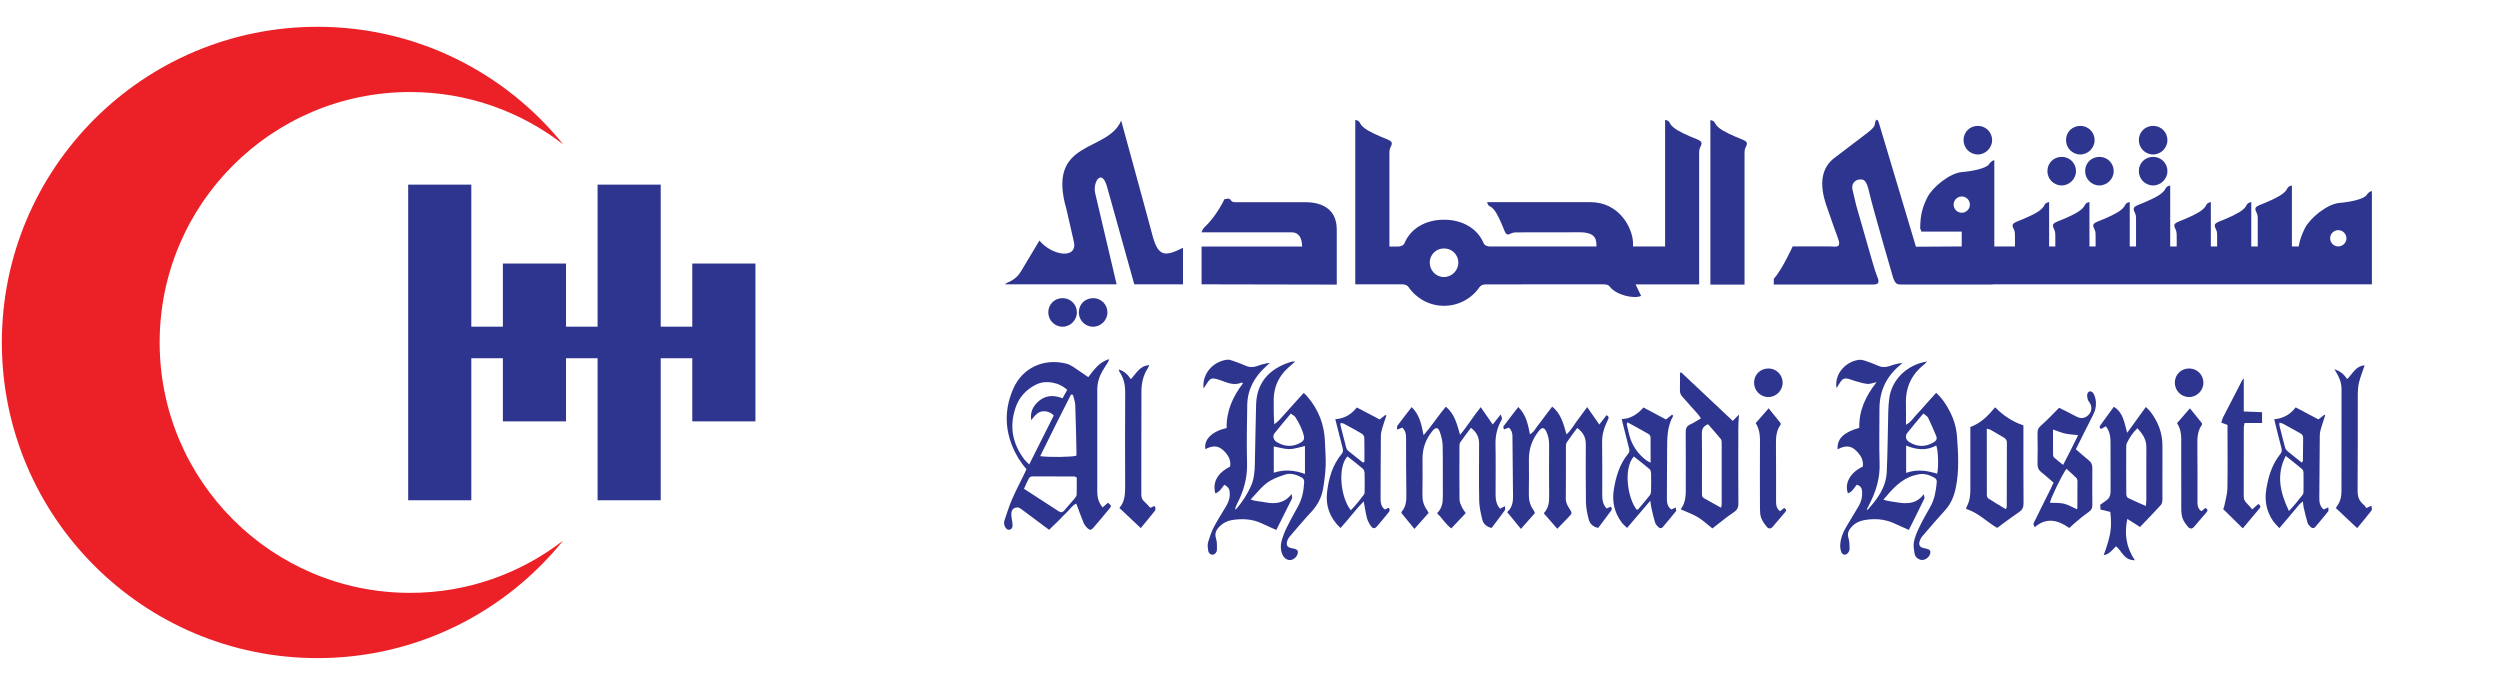 <svg width="396" height="109" viewBox="0 0 396 109" fill="none" xmlns="http://www.w3.org/2000/svg">
<g clip-path="url(#clip0_913_5062)">
<path fill-rule="evenodd" clip-rule="evenodd" d="M306.692 62.222C307.656 63.107 308.309 64.108 308.856 65.183C309.495 66.43 309.894 67.755 309.991 69.15C310.186 71.875 310.357 74.604 309.787 77.315C309.509 78.627 309.018 79.827 308.082 80.846C306.868 82.167 305.7 83.539 304.532 84.901C304.324 85.151 304.148 85.467 304.055 85.777C303.893 86.379 304.124 86.695 304.755 86.824C304.782 86.829 304.815 86.834 304.843 86.838C305.663 86.996 305.867 87.195 305.737 87.696C305.566 88.363 304.75 88.863 304.171 88.659C303.726 88.502 303.369 88.205 303.29 87.77C303.179 87.144 303.04 86.481 303.161 85.874C303.309 85.073 303.643 84.29 303.999 83.548C304.532 82.436 305.139 81.361 305.756 80.29C306.446 79.076 306.65 77.751 306.78 76.402C306.817 76.05 306.687 75.818 306.381 75.647C305.593 75.216 304.769 74.952 303.856 75.142C303.61 75.193 303.364 75.248 303.128 75.318C301.038 75.953 299.717 77.501 298.327 79.15C298.638 79.234 298.832 79.303 299.032 79.336C299.68 79.447 300.329 79.567 300.987 79.646C302.382 79.817 303.693 79.678 304.736 78.284C304.783 78.631 304.884 78.844 304.815 78.979C304.027 80.615 303.207 82.237 302.359 83.942C301.539 83.571 300.779 83.228 300.014 82.885C298.475 82.195 296.872 82.093 295.236 82.399C294.481 82.538 293.809 82.885 293.294 83.455C292.84 83.951 292.576 84.484 292.794 85.212C292.956 85.763 292.975 86.361 292.979 86.94C292.979 87.177 292.836 87.469 292.66 87.649C292.317 87.987 291.849 87.909 291.673 87.464C291.529 87.107 291.469 86.685 291.492 86.305C291.547 85.309 291.895 84.387 292.405 83.525C293.067 82.413 293.73 81.296 294.402 80.184C294.828 79.475 295.009 78.719 294.963 77.894C294.935 77.352 294.745 76.949 294.11 76.782C293.702 77.269 293.41 77.913 292.711 78.145C292.131 76.555 293.081 74.822 295.069 73.914C295.222 72.843 294.699 72.032 293.92 71.305C293.026 70.457 292.057 70.651 291.07 71.18C290.991 69.479 291.992 68.501 294.513 67.76C294.434 65.104 295.473 62.782 297.252 60.53C296.603 60.665 296.177 60.859 295.778 60.813C295.13 60.743 294.504 60.53 293.874 60.359C293.508 60.261 293.165 60.099 292.803 60.011C292.145 59.854 291.844 59.993 291.473 60.567C291.293 60.845 291.116 61.128 290.913 61.466C290.732 60.553 291.001 59.469 291.603 58.681C292.289 57.787 293.202 57.208 294.328 57.013C294.675 56.953 295.083 57.027 295.417 57.138C296.131 57.37 296.84 57.643 297.521 57.944C298.137 58.213 298.73 58.19 299.347 57.972C299.982 57.75 300.626 57.555 301.344 57.495C301.21 57.62 301.084 57.745 300.945 57.861C298.744 59.682 297.697 62.013 297.706 64.822C297.715 67.681 297.632 70.535 297.729 73.385C297.817 75.712 297.169 77.806 296.131 79.841C295.978 80.128 295.834 80.42 295.686 80.717C295.778 80.74 295.82 80.763 295.829 80.754C297.4 79.034 298.749 77.167 298.86 74.785C299.008 71.597 299.018 68.404 299.101 65.211C299.12 64.506 299.166 63.797 299.259 63.102C299.639 60.155 302.025 57.787 305.223 57.259C305.037 57.467 304.931 57.629 304.782 57.74C302.711 59.358 301.807 61.476 301.9 64.043C301.937 65.081 301.905 66.119 301.905 67.287C302.725 66.847 303.1 66.161 303.619 65.632C304.143 65.109 304.606 64.525 305.107 63.973C305.617 63.403 306.136 62.838 306.682 62.231M301.932 74.905C303.684 74.28 305.278 74.549 306.845 75.04C307.1 73.951 307.012 71.244 306.696 70.563C305.162 71.421 303.582 71.263 301.932 70.577V74.905ZM304.662 65.498C303.744 66.596 302.92 67.556 302.136 68.543C301.724 69.062 301.863 69.687 302.447 70.04C303.703 70.809 304.972 70.823 306.261 70.086C306.715 69.826 306.891 69.502 306.682 69.025C306.275 68.065 305.872 67.106 305.413 66.175C305.297 65.934 304.982 65.776 304.662 65.498" fill="#2E358F"/>
<path fill-rule="evenodd" clip-rule="evenodd" d="M205.158 57.263C204.69 57.676 204.37 57.959 204.05 58.246C202.503 59.636 201.752 61.36 201.752 63.404C201.752 64.65 201.752 65.901 201.844 67.199C202.493 66.777 202.924 66.198 203.415 65.67C203.939 65.1 204.449 64.516 204.968 63.941C205.464 63.39 205.96 62.843 206.502 62.24C206.715 62.444 206.905 62.597 207.058 62.778C208.861 64.873 209.797 67.296 209.875 70.035C209.912 71.291 210.033 72.551 209.987 73.807C209.936 75.026 209.778 76.254 209.565 77.459C209.329 78.807 208.717 79.998 207.753 81.037C206.553 82.329 205.408 83.678 204.268 85.017C204.073 85.244 203.93 85.546 203.86 85.833C203.726 86.394 203.958 86.69 204.532 86.82C204.593 86.834 204.657 86.838 204.718 86.848C205.473 86.996 205.644 87.158 205.556 87.668C205.45 88.256 204.75 88.799 204.203 88.706C203.656 88.613 203.313 88.28 203.11 87.788C202.827 87.075 202.813 86.333 203.022 85.62C203.235 84.887 203.517 84.165 203.856 83.479C204.398 82.371 205.01 81.296 205.603 80.216C206.261 79.025 206.506 77.742 206.581 76.412C206.604 76.018 206.479 75.777 206.126 75.596C205.329 75.179 204.486 74.892 203.596 75.165C202.794 75.415 201.993 75.707 201.27 76.115C199.995 76.829 199.171 78.01 198.1 79.123C198.415 79.211 198.605 79.289 198.809 79.326C199.333 79.415 199.87 79.461 200.389 79.563C201.951 79.855 203.397 79.776 204.602 78.247C204.63 78.627 204.713 78.84 204.648 78.984C203.846 80.615 203.026 82.232 202.169 83.942C201.386 83.59 200.64 83.279 199.921 82.932C198.392 82.195 196.789 82.116 195.148 82.376C194.425 82.496 193.772 82.816 193.253 83.321C192.687 83.863 192.344 84.447 192.618 85.295C192.794 85.837 192.766 86.449 192.766 87.033C192.766 87.487 192.4 87.881 192.048 87.862C191.649 87.839 191.422 87.557 191.376 87.204C191.325 86.783 191.237 86.324 191.353 85.939C191.598 85.091 191.89 84.234 192.294 83.451C192.877 82.329 193.582 81.273 194.221 80.179C194.671 79.415 194.912 78.603 194.745 77.709C194.674 77.338 194.404 77.029 193.934 76.782C193.535 77.297 193.197 77.899 192.511 78.163C192.025 76.384 192.859 74.901 194.847 73.914C195.032 72.816 194.499 71.991 193.707 71.272C192.826 70.475 191.886 70.637 190.931 71.152C190.676 69.623 191.927 68.358 194.3 67.787C194.249 65.151 195.259 62.82 196.895 60.72C196.765 60.646 196.701 60.581 196.668 60.595C195.658 61.054 194.708 60.748 193.753 60.391C193.433 60.271 193.109 60.146 192.78 60.058C191.927 59.84 191.668 59.951 191.223 60.66C191.061 60.92 190.885 61.175 190.718 61.429C190.713 61.443 190.662 61.429 190.625 61.425C190.463 59.191 192.08 57.314 194.319 56.981C194.611 56.934 194.94 57.032 195.227 57.129C195.936 57.375 196.645 57.634 197.331 57.94C197.952 58.213 198.536 58.19 199.157 57.972C199.792 57.745 200.436 57.546 201.159 57.486C200.936 57.685 200.709 57.88 200.491 58.079C198.693 59.724 197.6 61.708 197.563 64.15C197.521 67.222 197.447 70.29 197.535 73.358C197.604 75.679 197.002 77.788 195.95 79.813C195.811 80.082 195.686 80.351 195.649 80.712C195.727 80.661 195.834 80.629 195.89 80.555C196.803 79.452 197.59 78.279 198.165 76.968C198.647 75.869 198.74 74.706 198.767 73.543C198.846 70.383 198.874 67.222 198.967 64.062C199.083 60.021 201.761 58.102 204.671 57.273C204.755 57.249 204.847 57.273 205.144 57.273M206.706 75.072V70.651C205.811 70.841 205.023 71.133 204.236 71.138C203.425 71.138 202.604 70.865 201.766 70.712V74.882C203.462 74.312 205.061 74.484 206.706 75.072M204.463 65.517C203.554 66.61 202.688 67.611 201.872 68.649C201.543 69.08 201.719 69.701 202.22 70.007C203.466 70.772 204.732 70.855 206.034 70.109C206.479 69.859 206.641 69.553 206.53 69.057C206.275 67.968 205.774 66.981 205.167 66.054C205.028 65.85 204.755 65.734 204.467 65.517" fill="#2E358F"/>
<path fill-rule="evenodd" clip-rule="evenodd" d="M237.601 80.582C237.875 80.439 238.065 80.346 238.385 80.179C238.385 80.462 238.459 80.694 238.371 80.819C237.685 81.769 236.971 82.7 236.267 83.632C235.456 83.437 234.955 82.983 234.789 82.283C234.566 81.333 234.33 80.36 234.307 79.391C234.246 76.351 234.283 73.311 234.288 70.271C234.288 69.252 233.903 68.445 232.995 67.769C232.397 68.566 231.832 69.294 231.313 70.054C231.183 70.234 231.179 70.522 231.179 70.758C231.169 73.557 231.155 76.351 231.188 79.141C231.192 79.512 231.369 79.901 231.531 80.258C231.679 80.592 231.915 80.883 232.17 81.282C231.42 82.075 230.683 82.853 229.881 83.701C228.954 83.001 228.426 82.051 227.638 81.291C228.393 80.531 228.551 79.665 228.546 78.71C228.523 76.004 228.57 73.302 228.519 70.605C228.5 69.854 228.31 69.085 228.051 68.371C227.796 67.658 227.406 67.653 226.911 68.242C226.892 68.269 226.869 68.288 226.855 68.316C225.835 69.582 225.326 71.024 225.326 72.639C225.326 74.544 225.358 76.449 225.312 78.349C225.293 79.252 225.502 80.045 226.025 80.777C226.118 80.897 226.178 81.037 226.294 81.245C225.567 82.065 224.839 82.885 224.042 83.78C223.296 82.862 222.619 82.033 221.998 81.277C221.998 81.134 221.984 81.087 222.003 81.073C222.795 80.193 222.777 79.132 222.763 78.047C222.721 75.128 222.721 72.208 222.721 69.294C222.726 68.714 222.615 68.204 222.128 67.741C221.915 67.82 221.669 67.913 221.299 68.056C221.312 67.792 221.252 67.565 221.345 67.435C222.054 66.471 222.805 65.526 223.606 64.488C224.871 65.698 225.159 67.222 225.497 68.941C226.818 67.426 227.791 65.864 229.024 64.414C230.414 65.577 230.78 67.166 231.276 68.867C232.49 67.454 233.366 65.934 234.548 64.493C235.182 65.415 235.776 66.267 236.448 67.241C236.879 66.694 237.254 66.226 237.713 65.642C237.81 65.943 237.917 66.133 237.907 66.305C237.898 66.476 237.768 66.643 237.685 66.805C237.11 67.927 236.869 69.094 236.888 70.359C236.939 73.033 236.902 75.707 236.902 78.376C236.902 79.155 237.031 79.897 237.597 80.587" fill="#2E358F"/>
<path fill-rule="evenodd" clip-rule="evenodd" d="M254.484 80.545C254.706 80.448 254.919 80.351 255.114 80.267C255.406 80.499 255.336 80.717 255.169 80.934C254.502 81.824 253.835 82.714 253.158 83.618C252.315 83.46 251.819 82.95 251.643 82.237C251.42 81.352 251.226 80.434 251.212 79.526C251.161 76.486 251.193 73.446 251.189 70.406C251.189 69.27 250.813 68.534 249.836 67.792C249.27 68.552 248.691 69.303 248.163 70.091C248.024 70.299 248.042 70.624 248.042 70.892C248.033 73.594 248.056 76.296 248.024 79.002C248.014 79.642 248.311 80.11 248.621 80.606C249.043 81.268 249.038 81.305 248.496 81.875C247.931 82.478 247.342 83.071 246.675 83.761C245.92 82.895 245.238 82.112 244.534 81.301C245.308 80.476 245.401 79.53 245.387 78.52C245.35 75.846 245.368 73.177 245.382 70.503C245.382 69.752 245.266 69.034 244.937 68.358C244.599 67.676 244.251 67.648 243.774 68.237C243.751 68.26 243.732 68.283 243.714 68.311C242.691 69.612 242.18 71.084 242.18 72.728C242.18 74.567 242.212 76.412 242.171 78.256C242.147 79.187 242.337 80.017 242.894 80.772C242.982 80.893 243.028 81.041 243.135 81.263C242.435 82.056 241.721 82.862 240.915 83.78C240.178 82.876 239.487 82.033 238.741 81.12C239.803 80.179 239.668 78.965 239.654 77.765C239.617 74.882 239.585 71.995 239.571 69.108C239.571 68.585 239.432 68.144 239.019 67.727C238.792 67.811 238.547 67.899 238.222 68.019C238.195 67.834 238.083 67.616 238.153 67.528C238.904 66.513 239.682 65.517 240.498 64.469C241.735 65.711 242.041 67.213 242.337 68.788C242.977 68.473 243.204 67.876 243.579 67.421C243.973 66.944 244.326 66.434 244.696 65.943C245.067 65.452 245.438 64.97 245.864 64.409C247.301 65.558 247.648 67.157 248.135 68.802C248.881 68.144 249.279 67.347 249.808 66.657C250.322 65.975 250.827 65.271 251.406 64.483C252.065 65.424 252.658 66.272 253.334 67.245C253.761 66.698 254.122 66.23 254.474 65.767C254.817 65.906 254.854 66.124 254.748 66.383C254.669 66.583 254.567 66.773 254.474 66.967C254.011 67.954 253.756 68.969 253.775 70.077C253.821 72.871 253.793 75.665 253.793 78.46C253.793 79.206 253.909 79.924 254.484 80.541" fill="#2E358F"/>
<path fill-rule="evenodd" clip-rule="evenodd" d="M274.475 66.666C274.818 66.318 275.087 66.045 275.453 65.665C275.411 66.481 275.351 67.143 275.351 67.801C275.342 71.791 275.332 75.781 275.36 79.771C275.365 80.434 275.147 80.8 274.586 81.175C273.446 81.931 272.399 82.816 271.241 83.701C270.513 83.131 269.79 82.445 268.961 81.935C268.145 81.439 267.218 81.124 266.226 80.68C267.116 79.484 267.033 78.159 267.028 76.842C267.023 74.048 267.047 71.258 267.014 68.469C267.005 67.871 267.167 67.495 267.732 67.231C268.298 66.976 268.817 66.62 269.419 66.272C269.252 66.026 269.132 65.818 268.984 65.642C268.168 64.715 267.343 63.779 266.509 62.866C266.217 62.551 266.083 62.222 266.101 61.791C266.134 60.887 266.106 59.979 266.106 59.071C266.175 59.043 266.236 59.01 266.305 58.987C269.016 61.545 271.736 64.099 274.475 66.675M272.626 80.429C272.677 80.137 272.714 80.017 272.714 79.901C272.719 76.648 272.723 73.395 272.714 70.141C272.714 69.933 272.691 69.678 272.571 69.534C271.908 68.733 271.217 67.954 270.559 67.199C269.748 67.514 269.568 68.01 269.577 68.705C269.614 70.79 269.591 72.876 269.591 74.966V78.094C269.591 78.4 269.563 78.715 269.897 78.905C270.763 79.386 271.625 79.873 272.621 80.429" fill="#2E358F"/>
<path fill-rule="evenodd" clip-rule="evenodd" d="M338.167 88.738C336.443 88.775 336.132 87.311 335.187 86.523C334.617 87.061 334.154 87.784 333.222 87.941C334.362 84.813 334.552 83.594 334.269 81.083C333.788 80.967 333.282 80.847 332.717 80.712C332.703 80.411 332.685 80.114 332.68 79.948C333.162 79.595 333.588 79.354 333.922 79.021C334.307 78.622 334.316 78.08 334.316 77.547C334.307 75.063 334.316 72.575 334.307 70.091C334.307 69.201 334.2 68.32 333.565 67.528C333.287 67.681 333.037 67.82 332.8 67.95C332.453 67.709 332.597 67.5 332.749 67.292C333.421 66.365 334.093 65.443 334.83 64.432C336.35 65.364 336.475 66.944 336.943 68.557C337.967 67.139 338.899 65.855 339.9 64.469C340.15 64.72 340.387 64.91 340.563 65.137C341.828 66.745 342.527 68.552 342.532 70.591C342.541 73.446 342.541 76.3 342.527 79.155C342.523 79.438 342.453 79.794 342.273 79.994C341.216 81.157 340.118 82.288 338.982 83.474C338.371 83.089 337.722 82.677 336.967 82.195C336.475 84.577 336.781 86.69 338.162 88.738M338.565 67.829C337.782 68.571 337.309 69.359 336.892 70.188C336.818 70.341 336.795 70.545 336.795 70.721C336.786 73.237 336.781 75.754 336.804 78.27C336.804 78.478 336.925 78.798 337.087 78.882C337.972 79.317 338.885 79.697 339.914 80.156C339.937 79.697 339.979 79.401 339.979 79.104C339.979 76.342 339.965 73.58 339.983 70.818C339.997 69.618 339.395 68.737 338.565 67.829Z" fill="#2E358F"/>
<path fill-rule="evenodd" clip-rule="evenodd" d="M316.354 83.618C314.658 82.644 313.346 81.194 311.437 80.615C311.47 80.466 311.47 80.341 311.53 80.244C312.016 79.382 312.104 78.446 312.104 77.487C312.104 74.544 312.104 71.601 312.104 68.654V67.634C313.773 67.032 314.917 65.859 316.025 64.516C317.304 65.818 318.764 66.791 320.511 67.384V68.246C320.511 72.079 320.497 75.911 320.529 79.743C320.529 80.364 320.344 80.758 319.82 81.111C318.639 81.912 317.503 82.779 316.359 83.613M317.716 80.652C317.8 80.452 317.869 80.374 317.869 80.295C317.879 76.889 317.879 73.487 317.892 70.086C317.892 69.692 317.689 69.474 317.369 69.289C316.664 68.89 315.974 68.464 315.274 68.061C315.131 67.982 314.95 67.968 314.709 67.908C314.709 71.453 314.709 74.915 314.718 78.376C314.718 78.571 314.792 78.849 314.936 78.942C315.835 79.526 316.762 80.072 317.721 80.652" fill="#2E358F"/>
<path fill-rule="evenodd" clip-rule="evenodd" d="M322.323 83.478C321.901 82.983 322.216 82.7 322.35 82.427C323.157 80.763 323.991 79.113 324.816 77.454C324.96 77.153 325.103 76.847 325.289 76.453C324.654 75.906 324.042 75.341 323.389 74.836C322.925 74.479 322.735 74.076 322.744 73.501C322.777 71.842 322.772 70.183 322.744 68.529C322.74 68.019 322.939 67.718 323.328 67.375C324.283 66.541 325.145 65.609 326.164 64.59C326.957 64.988 327.898 65.438 328.82 65.943C329.39 66.253 329.913 66.346 330.493 65.985C331.267 65.498 331.498 64.632 331.039 63.834C330.933 63.649 330.757 63.482 330.706 63.288C330.632 63 330.558 62.681 330.636 62.412C330.771 61.916 331.243 61.851 331.554 62.259C331.679 62.421 331.767 62.634 331.832 62.833C332.124 63.788 332.031 64.719 331.596 65.609C331.155 66.522 330.678 67.426 330.224 68.334C329.765 69.242 329.316 70.151 328.815 71.161C329.487 71.74 330.145 72.347 330.85 72.903C331.28 73.246 331.438 73.631 331.429 74.173C331.406 76.106 331.406 78.043 331.429 79.975C331.438 80.531 331.239 80.842 330.766 81.161C329.969 81.694 329.251 82.352 328.509 82.964C328.268 83.163 328.055 83.376 327.772 83.636C326.002 82.371 324.19 81.907 322.327 83.483M328.954 80.656C328.996 80.591 329.056 80.55 329.056 80.503C329.065 79.062 329.079 77.626 329.07 76.189C329.07 76.022 329 75.809 328.88 75.693C328.38 75.202 327.856 74.734 327.328 74.252C326.595 75.234 324.77 79.048 324.709 79.637C325.451 79.678 326.225 79.618 326.934 79.785C327.638 79.957 328.282 80.355 328.954 80.656M329.172 68.927C328.384 68.835 327.731 68.811 327.105 68.672C326.489 68.533 325.905 68.283 325.196 68.037C325.196 69.442 325.187 70.725 325.2 72.004C325.2 72.171 325.275 72.389 325.395 72.496C325.817 72.876 326.28 73.219 326.799 73.64C327.643 72.004 328.426 70.498 329.172 68.927" fill="#2E358F"/>
<path fill-rule="evenodd" clip-rule="evenodd" d="M212.332 83.641C210.603 82.005 209.954 80.1 210.209 77.95C210.464 75.767 211.062 73.663 212.517 71.903C212.795 71.569 212.744 71.244 212.647 70.869C212.262 69.414 211.905 67.95 211.511 66.402C212.934 66.304 214.032 65.665 214.922 64.543C216.145 65.188 217.35 65.818 218.546 66.444C218.856 66.193 219.111 65.975 219.385 65.772C219.417 65.744 219.496 65.772 219.616 65.785C219.385 66.485 219.139 67.166 218.935 67.866C218.824 68.246 218.736 68.645 218.731 69.034C218.699 72.32 218.694 75.605 218.685 78.891C218.68 79.544 218.727 80.184 219.32 80.675C219.385 80.666 219.482 80.675 219.556 80.633C219.741 80.55 219.936 80.304 220.098 80.605C220.159 80.717 220.103 80.962 220.015 81.078C219.399 81.852 218.768 82.621 218.12 83.367C217.791 83.752 217.489 83.775 217.188 83.377C216.901 82.992 216.655 82.538 216.53 82.074C216.312 81.254 216.196 80.401 216.011 79.405C214.681 80.763 213.638 82.237 212.327 83.641M213.434 72.296C211.868 73.965 212.313 78.752 213.972 80.832C214.741 80.017 215.441 79.169 216.085 78.284C216.182 78.154 216.155 77.927 216.159 77.746C216.164 76.829 216.182 75.906 216.15 74.993C216.141 74.743 216.062 74.414 215.891 74.261C215.098 73.575 214.259 72.941 213.439 72.296M215.881 73.265C215.965 73.233 216.043 73.195 216.122 73.163C216.122 71.861 216.145 70.559 216.104 69.256C216.094 69.048 215.844 68.774 215.636 68.649C214.727 68.112 213.796 67.616 212.864 67.111C212.725 67.037 212.545 67.037 212.359 66.995C212.341 67.162 212.304 67.259 212.322 67.338C212.614 68.492 212.901 69.65 213.212 70.804C213.268 71.003 213.351 71.235 213.499 71.36C214.282 72.009 215.089 72.635 215.881 73.265Z" fill="#2E358F"/>
<path fill-rule="evenodd" clip-rule="evenodd" d="M368.062 80.712C368.284 80.605 368.474 80.522 368.803 80.364C368.803 80.638 368.877 80.874 368.794 80.99C368.14 81.815 367.455 82.612 366.787 83.423C366.523 83.738 366.227 83.696 365.976 83.455C365.782 83.27 365.578 83.029 365.508 82.779C365.276 81.986 365.087 81.185 364.901 80.378C364.836 80.119 364.827 79.85 364.781 79.428C364.164 79.85 363.854 80.374 363.46 80.809C363.066 81.249 362.705 81.713 362.325 82.162C361.926 82.626 361.523 83.094 361.046 83.655C360.656 83.214 360.295 82.881 360.026 82.487C359.02 80.985 358.691 79.336 358.969 77.565C359.294 75.508 359.878 73.552 361.226 71.888C361.477 71.583 361.463 71.3 361.375 70.948C360.981 69.465 360.619 67.973 360.23 66.406C361.653 66.286 362.783 65.656 363.631 64.525C364.883 65.192 366.064 65.818 367.232 66.434C367.584 66.161 367.881 65.929 368.182 65.693C368.228 65.725 368.266 65.758 368.312 65.79C368.089 66.481 367.848 67.166 367.645 67.866C367.547 68.214 367.464 68.584 367.455 68.946C367.422 72.199 367.394 75.448 367.38 78.701C367.376 79.405 367.38 80.123 368.071 80.712M362.57 80.948C363.451 80.026 364.104 79.178 364.757 78.344C364.846 78.233 364.873 78.057 364.873 77.908C364.883 76.898 364.892 75.892 364.873 74.882C364.869 74.688 364.795 74.428 364.656 74.312C363.84 73.617 362.987 72.959 362.056 72.213C360.522 75.248 361.171 78.001 362.57 80.948ZM364.6 73.274C364.716 73.107 364.781 73.061 364.781 73.01C364.795 71.787 364.799 70.563 364.818 69.34C364.822 68.983 364.637 68.784 364.336 68.617C363.432 68.126 362.542 67.616 361.643 67.125C361.486 67.041 361.305 67.013 361.083 66.939C361.064 67.12 361.018 67.245 361.05 67.352C361.347 68.538 361.643 69.729 361.968 70.911C362.019 71.105 362.158 71.305 362.311 71.434C363.047 72.051 363.807 72.635 364.6 73.269" fill="#2E358F"/>
<path fill-rule="evenodd" clip-rule="evenodd" d="M265.049 65.846C264.072 67.537 264.076 69.377 264.072 71.221C264.072 73.798 264.03 76.379 264.035 78.956C264.035 79.6 264.104 80.249 264.748 80.707C264.934 80.619 265.119 80.531 265.429 80.383C265.453 80.629 265.555 80.87 265.471 80.972C264.799 81.82 264.099 82.649 263.4 83.474C263.168 83.747 262.871 83.692 262.658 83.474C262.445 83.256 262.227 82.997 262.148 82.723C261.917 81.963 261.745 81.185 261.574 80.406C261.504 80.119 261.481 79.827 261.407 79.312C260.114 80.832 258.96 82.186 257.727 83.627C257.412 83.307 257.102 83.061 256.875 82.756C255.707 81.185 255.322 79.419 255.633 77.519C255.966 75.466 256.555 73.501 257.917 71.842C258.145 71.564 258.112 71.295 258.033 70.985C257.676 69.618 257.343 68.246 256.995 66.874C256.958 66.735 256.935 66.587 256.893 66.383C258.348 66.314 259.405 65.591 260.323 64.548C261.532 65.188 262.709 65.813 263.891 66.444C264.225 66.175 264.53 65.934 264.832 65.693C264.901 65.744 264.975 65.799 265.049 65.846M258.803 72.301C257.083 74.238 257.843 79.039 259.28 80.758C259.354 80.721 259.461 80.703 259.512 80.642C260.133 79.91 260.758 79.187 261.342 78.432C261.481 78.26 261.523 77.978 261.527 77.742C261.551 76.824 261.551 75.906 261.527 74.993C261.518 74.762 261.463 74.456 261.31 74.326C260.494 73.626 259.641 72.968 258.803 72.306M257.792 66.884C257.714 67.125 257.667 67.185 257.681 67.24C257.802 67.778 257.922 68.32 258.061 68.853C258.494 70.537 259.414 71.903 260.823 72.95C260.976 73.066 261.166 73.135 261.458 73.283C261.458 71.865 261.467 70.582 261.449 69.303C261.444 69.117 261.324 68.862 261.171 68.774C260.077 68.135 258.956 67.532 257.788 66.888" fill="#2E358F"/>
<path fill-rule="evenodd" clip-rule="evenodd" d="M369.767 58.491C370.759 58.797 371.305 59.335 371.792 60.044C372.673 59.21 373.141 57.94 374.559 57.88C374.244 58.816 373.896 59.659 373.678 60.53C373.525 61.151 373.479 61.805 373.474 62.444C373.46 67.537 373.493 72.635 373.446 77.732C373.437 78.641 373.669 79.331 374.364 79.91C374.554 80.063 374.684 80.29 374.832 80.476C375.129 80.341 375.314 80.253 375.643 80.105C375.652 80.397 375.768 80.707 375.657 80.851C374.925 81.801 374.142 82.723 373.372 83.655C372.246 82.598 371.157 81.569 370.003 80.48C370.031 80.429 370.11 80.267 370.207 80.128C370.731 79.424 370.888 78.622 370.888 77.779C370.898 72.375 370.888 66.972 370.898 61.573C370.898 60.489 370.434 59.566 369.772 58.496" fill="#2E358F"/>
<path fill-rule="evenodd" clip-rule="evenodd" d="M177.205 58.519C178.085 58.792 178.646 59.321 179.119 60.062C180.004 59.154 180.509 57.921 182.052 57.843C181.936 58.074 181.881 58.222 181.788 58.362C181.083 59.465 180.815 60.697 180.805 61.962C180.778 67.421 180.796 72.88 180.787 78.339C180.787 78.766 180.893 79.109 181.218 79.405C181.561 79.716 181.862 80.068 182.223 80.439C182.423 80.341 182.608 80.253 182.817 80.156C182.872 80.207 182.993 80.258 182.997 80.323C183.011 80.517 183.053 80.768 182.946 80.897C182.205 81.843 181.426 82.76 180.694 83.645C179.55 82.566 178.451 81.532 177.307 80.457C178.169 79.498 178.229 78.265 178.224 76.991C178.206 72.051 178.201 67.115 178.229 62.175C178.238 60.971 178.002 59.868 177.311 58.862C177.265 58.797 177.265 58.705 177.209 58.524" fill="#2E358F"/>
<path fill-rule="evenodd" clip-rule="evenodd" d="M356.759 80.684C357.125 80.355 357.417 80.096 357.718 79.832C358.019 80.017 358.154 80.225 357.927 80.513C357.037 81.579 356.143 82.64 355.258 83.692C354.21 82.663 353.218 81.69 352.157 80.647C352.194 80.536 352.296 80.318 352.343 80.087C352.519 79.188 352.797 78.284 352.82 77.385C352.876 74.349 352.839 71.309 352.839 68.269V67.305C352.523 67.194 352.241 67.092 351.861 66.958C351.949 66.68 351.99 66.383 352.125 66.119C353.135 64.145 354.159 62.176 355.179 60.206C355.207 60.155 355.262 60.118 355.415 59.956V65.178C356.43 65.216 357.348 65.253 358.311 65.29V67H355.54C355.489 67.292 355.42 67.491 355.42 67.69C355.41 71.314 355.42 74.933 355.406 78.557C355.406 78.984 355.512 79.331 355.818 79.637C356.143 79.957 356.43 80.314 356.759 80.684" fill="#2E358F"/>
<path fill-rule="evenodd" clip-rule="evenodd" d="M344.84 67.032C345.554 66.216 346.179 65.494 346.884 64.678C347.565 65.526 348.2 66.314 348.793 67.046C348.784 67.194 348.802 67.269 348.774 67.31C348.121 68.214 348.051 69.219 348.061 70.29C348.102 73.297 348.075 76.31 348.079 79.317C348.079 79.929 348.07 80.55 348.714 80.981C348.932 80.796 349.14 80.619 349.335 80.453C349.692 80.647 349.757 80.86 349.516 81.138C348.849 81.912 348.186 82.691 347.523 83.469C347.231 83.808 346.865 83.775 346.619 83.497C346.267 83.085 345.915 82.626 345.73 82.126C345.549 81.62 345.517 81.041 345.512 80.494C345.493 77.209 345.498 73.923 345.503 70.638C345.512 69.409 345.614 68.177 344.84 67.037" fill="#2E358F"/>
<path fill-rule="evenodd" clip-rule="evenodd" d="M281.959 80.976C282.182 80.8 282.39 80.633 282.608 80.462C282.919 80.633 283.03 80.823 282.775 81.115C282.108 81.894 281.45 82.668 280.787 83.451C280.495 83.798 280.134 83.771 279.897 83.488C279.531 83.048 279.17 82.561 278.97 82.037C278.79 81.565 278.785 81.013 278.78 80.494C278.766 77.148 278.762 73.803 278.78 70.461C278.79 69.289 278.813 68.13 278.104 67.018C278.766 66.263 279.415 65.517 280.152 64.673C280.829 65.517 281.464 66.3 282.052 67.032C282.047 67.171 282.071 67.25 282.038 67.292C281.338 68.246 281.301 69.326 281.311 70.448C281.352 73.367 281.32 76.282 281.329 79.197C281.329 79.836 281.311 80.494 281.955 80.976" fill="#2E358F"/>
<path fill-rule="evenodd" clip-rule="evenodd" d="M311.025 22.164C311.039 20.885 312.049 19.917 313.342 19.94C314.57 19.963 315.543 20.945 315.552 22.178C315.566 23.425 314.514 24.477 313.272 24.467C312.012 24.458 311.006 23.429 311.025 22.16" fill="#2E358F"/>
<path fill-rule="evenodd" clip-rule="evenodd" d="M172.381 59.738C173.312 58.524 174.137 57.342 175.685 56.883C175.624 57.05 175.597 57.217 175.513 57.347C175.212 57.852 174.874 58.334 174.586 58.843C174.081 59.743 173.803 60.697 173.808 61.74C173.817 67.111 173.817 72.486 173.808 77.857C173.808 78.77 174.002 79.605 174.661 80.378C174.966 80.105 175.231 79.864 175.499 79.623C176.069 80.119 176.092 80.133 175.699 80.61C174.874 81.62 174.035 82.612 173.182 83.599C172.844 83.988 172.612 84.007 172.242 83.655C172.005 83.428 171.783 83.14 171.653 82.839C171.245 81.852 170.884 80.837 170.485 79.776C169.887 79.994 169.554 80.605 169.072 81.05C168.594 81.495 168.168 81.982 167.705 82.441C167.223 82.922 166.727 83.386 166.18 83.919C165.782 83.627 165.383 83.335 164.994 83.043C163.942 82.26 162.894 81.481 161.847 80.694C161.509 80.434 161.189 80.263 160.735 80.462C160.272 80.666 160.197 81.064 160.197 81.454C160.197 81.908 160.304 82.366 160.369 82.821C160.452 83.437 160.304 83.817 159.938 83.905C159.544 83.993 159.164 83.622 159.062 83.015C159.034 82.839 159.044 82.64 159.094 82.478C159.484 81.347 159.827 80.193 160.304 79.099C160.888 77.742 161.588 76.435 162.232 75.1C162.352 74.855 162.464 74.604 162.593 74.317C161.615 73.205 160.865 71.967 160.327 70.619C159.104 67.574 159.201 64.534 160.503 61.568C161.954 58.269 165.295 56.717 168.863 57.588C169.253 57.68 169.623 57.875 169.962 58.088C170.74 58.589 171.5 59.14 172.381 59.743M169.049 61.758C167.723 60.526 165.629 60.169 164.127 60.91C162.538 61.694 161.425 62.926 160.869 64.562C159.854 67.537 160.36 70.304 162.287 72.816C162.468 73.052 162.704 73.242 163.029 73.566C164.363 70.902 165.633 68.357 166.922 65.804C166.449 65.345 165.934 65.141 165.355 65.141C164.419 65.141 163.919 65.846 163.349 66.55C163.168 65.373 163.548 64.511 164.289 63.765C165.439 62.611 166.796 62.495 168.307 63.084C168.59 62.579 168.822 62.157 169.049 61.754M170.55 75.628C170.351 75.545 170.267 75.475 170.189 75.475C167.964 75.462 165.74 75.448 163.511 75.457C163.33 75.457 163.066 75.601 162.987 75.749C162.695 76.277 162.468 76.843 162.204 77.426C164.095 78.65 165.897 79.813 167.691 80.985C168.052 81.222 168.312 81.171 168.585 80.856C169.141 80.198 169.725 79.553 170.277 78.891C170.406 78.733 170.536 78.515 170.545 78.325C170.569 77.412 170.555 76.504 170.555 75.624M169.948 62.542C169.85 62.523 169.744 62.509 169.646 62.495C168.006 65.725 166.375 68.96 164.767 72.25C166.041 72.459 169.822 72.403 170.49 72.185C170.499 72.074 170.522 71.958 170.518 71.838C170.462 69.27 170.416 66.698 170.318 64.131C170.3 63.598 170.082 63.075 169.952 62.546" fill="#2E358F"/>
<path fill-rule="evenodd" clip-rule="evenodd" d="M327.258 22.164C327.272 20.885 328.282 19.917 329.575 19.94C330.799 19.963 331.776 20.945 331.786 22.178C331.8 23.425 330.748 24.477 329.506 24.467C328.245 24.458 327.24 23.429 327.258 22.16" fill="#2E358F"/>
<path fill-rule="evenodd" clip-rule="evenodd" d="M324.311 27.072C324.325 25.793 325.335 24.824 326.628 24.848C327.856 24.871 328.829 25.853 328.838 27.086C328.848 28.328 327.8 29.384 326.554 29.375C325.293 29.366 324.288 28.337 324.306 27.067" fill="#2E358F"/>
<path fill-rule="evenodd" clip-rule="evenodd" d="M330.284 27.072C330.298 25.793 331.308 24.824 332.601 24.848C333.825 24.871 334.802 25.853 334.812 27.086C334.826 28.328 333.774 29.384 332.532 29.375C331.276 29.366 330.266 28.337 330.284 27.067" fill="#2E358F"/>
<path fill-rule="evenodd" clip-rule="evenodd" d="M338.792 22.164C338.806 20.885 339.817 19.917 341.109 19.94C342.337 19.963 343.311 20.945 343.32 22.178C343.334 23.425 342.282 24.477 341.04 24.467C339.779 24.458 338.778 23.429 338.792 22.16" fill="#2E358F"/>
<path fill-rule="evenodd" clip-rule="evenodd" d="M338.792 27.072C338.806 25.793 339.817 24.824 341.109 24.848C342.337 24.871 343.311 25.853 343.32 27.086C343.334 28.328 342.282 29.384 341.04 29.375C339.779 29.366 338.778 28.337 338.792 27.067" fill="#2E358F"/>
<path fill-rule="evenodd" clip-rule="evenodd" d="M344.492 60.59C344.506 59.312 345.517 58.343 346.81 58.366C348.038 58.389 349.011 59.372 349.02 60.604C349.034 61.851 347.982 62.903 346.74 62.894C345.479 62.884 344.474 61.856 344.492 60.586" fill="#2E358F"/>
<path fill-rule="evenodd" clip-rule="evenodd" d="M277.844 60.59C277.858 59.312 278.868 58.343 280.161 58.366C281.389 58.389 282.363 59.372 282.372 60.604C282.386 61.851 281.334 62.903 280.092 62.894C278.831 62.884 277.826 61.856 277.844 60.586" fill="#2E358F"/>
<path fill-rule="evenodd" clip-rule="evenodd" d="M170.888 49.445C170.902 48.166 171.913 47.198 173.206 47.226C174.434 47.249 175.407 48.231 175.416 49.464C175.43 50.711 174.378 51.763 173.131 51.753C171.876 51.744 170.865 50.715 170.884 49.445" fill="#2E358F"/>
<path fill-rule="evenodd" clip-rule="evenodd" d="M166.05 49.445C166.064 48.166 167.075 47.198 168.367 47.226C169.596 47.249 170.569 48.231 170.578 49.464C170.592 50.711 169.54 51.763 168.298 51.753C167.037 51.744 166.032 50.715 166.05 49.445" fill="#2E358F"/>
<path fill-rule="evenodd" clip-rule="evenodd" d="M159.169 45.034C159.285 44.955 159.451 44.83 159.451 44.83C159.632 44.7 160.888 44.39 161.722 42.99C162.556 41.59 164.642 38.106 164.642 38.106C166.713 40.59 170.819 41.09 170.077 38.189C169.294 34.774 168.942 33.212 168.942 33.212C165.656 21.97 175.407 24.291 177.594 19.101C180.273 28.819 182.594 37.443 182.594 37.443C183.507 40.752 184.633 40.613 187.386 39.25V45.038H179.67L175.37 29.625C174.535 26.571 173.071 28.805 173.474 30.584C173.882 32.359 176.871 45.038 176.871 45.038H159.159L159.169 45.034Z" fill="#2E358F"/>
<path d="M206.256 39.047C206.256 37.712 205.714 36.799 204.639 36.799H190.329C190.329 36.799 190.468 36.28 190.792 35.988C192.766 34.157 193.943 31.553 193.943 31.553L194.499 31.465C195.139 31.465 194.773 32.026 195.686 32.026H206.78C208.828 32.026 211.743 32.735 211.743 36.349V45.08L190.329 45.038V39.047H206.252H206.256Z" fill="#2E358F"/>
<path d="M64.957 93.91C43.051 93.91 25.288 76.152 25.288 54.242C25.288 32.332 43.051 14.578 64.957 14.578C74.091 14.578 82.502 17.674 89.207 22.864C80.041 11.511 66.018 4.244 50.29 4.244C22.68 4.244 0.292 26.632 0.292 54.246C0.292 81.861 22.68 104.244 50.29 104.244C66.018 104.244 80.041 96.978 89.207 85.624C82.502 90.814 74.095 93.91 64.957 93.91" fill="#EC2027"/>
<path fill-rule="evenodd" clip-rule="evenodd" d="M109.658 41.744V51.744H104.657V29.245H94.657V51.744H89.657V41.744H79.656V51.744H74.656V29.245H64.656V79.243H74.656V56.744H79.656V66.745H89.657V56.744H94.657V79.243H104.657V56.744H109.658V66.745H119.658V41.744H109.658Z" fill="#2E358F"/>
<path fill-rule="evenodd" clip-rule="evenodd" d="M268.849 22.076C267.394 21.502 265.721 20.77 265.054 20.158C264.238 19.477 264.683 19.212 263.775 18.981L263.761 18.971H263.752V39.042H258.668V38.37C258.571 36.108 256.509 32.021 251.926 32.021H235.558C235.766 32.86 235.998 32.447 236.605 33.175C237.143 33.764 237.791 35.242 238.297 36.53C238.635 37.323 238.843 37.23 239.548 36.896C239.826 36.808 240.002 36.808 240.326 36.808C240.651 36.808 247.537 36.794 250.206 36.794C252.876 36.794 252.876 38.036 252.876 39.042H235.98C235.98 39.042 235.34 39.047 235.062 38.615V38.643C234.052 36.141 231.6 34.802 228.736 34.802C225.872 34.802 223.44 36.127 222.425 38.615C222.147 39.047 221.502 39.047 221.502 39.047H220.909H220.084V24.384C220.084 24.013 220.084 23.814 220.186 23.499C220.562 22.706 220.668 22.47 219.774 22.086C218.319 21.511 216.646 20.779 215.979 20.167C215.158 19.477 215.626 19.217 214.676 18.985V45.085L214.69 45.043H222.188C222.188 45.043 222.828 45.043 223.111 45.474H223.115C224.343 47.263 226.401 48.44 228.736 48.44C231.072 48.44 233.143 47.258 234.371 45.46V45.479C234.65 45.043 235.294 45.048 235.294 45.048C235.294 45.048 253.103 45.034 253.853 45.034C254.604 45.034 254.817 45.164 255.026 45.451C256.027 46.744 258.858 47.393 259.952 46.869L259.076 45.048H264.924H269.146V24.37C269.146 24.004 269.146 23.8 269.248 23.49C269.623 22.697 269.73 22.456 268.836 22.076M228.718 43.885C227.457 43.875 226.456 42.842 226.47 41.577C226.484 40.298 227.499 39.329 228.792 39.352C230.02 39.376 230.993 40.358 231.002 41.591C231.012 42.837 229.964 43.889 228.718 43.88" fill="#2E358F"/>
<path fill-rule="evenodd" clip-rule="evenodd" d="M270.926 45.076H276.334V38.435V24.407C276.334 24.041 276.334 23.837 276.431 23.527C276.806 22.734 276.913 22.498 276.018 22.113C274.563 21.539 272.89 20.807 272.228 20.195C271.412 19.514 271.857 19.25 270.949 19.018L270.939 19.009C270.939 19.009 270.93 19.009 270.926 19.009V45.076V45.076Z" fill="#2E358F"/>
<path d="M375.689 30.26H375.68C375.166 30.39 374.892 30.849 374.869 30.904C374.447 31.507 372.483 31.98 370.559 32.142C368.618 32.309 365.907 34.551 365.11 36.123C364.6 37.123 364.285 37.99 364.113 39.037H363.038V29.37L363.024 29.375L363.01 29.38C362.102 29.611 362.547 29.876 361.736 30.557C361.073 31.164 359.4 31.901 357.941 32.475C357.046 32.855 357.153 33.096 357.524 33.889C357.626 34.204 357.626 34.403 357.626 34.769V39.037H356.601V32.003L356.583 32.007H356.574C355.665 32.239 356.11 32.503 355.295 33.184C354.632 33.791 352.959 34.528 351.504 35.098C350.609 35.478 350.711 35.719 351.091 36.512C351.189 36.827 351.193 37.026 351.193 37.397V39.037H350.197V32.003L350.183 32.007H350.174C349.266 32.239 349.71 32.503 348.895 33.184C348.232 33.791 346.559 34.528 345.099 35.098C344.205 35.478 344.307 35.719 344.687 36.512C344.784 36.827 344.789 37.026 344.789 37.397V39.037H343.76V29.37L343.746 29.375L343.737 29.38C342.829 29.611 343.274 29.876 342.458 30.557C341.795 31.164 340.118 31.901 338.663 32.475C337.768 32.855 337.875 33.096 338.246 33.889C338.348 34.204 338.348 34.403 338.348 34.769V39.037H337.351V32.003L337.337 32.007H337.328C336.42 32.239 336.865 32.503 336.049 33.184C335.386 33.791 333.713 34.528 332.258 35.098C331.364 35.478 331.47 35.719 331.846 36.512C331.943 36.827 331.943 37.026 331.943 37.397V39.037H330.97V32.003L330.956 32.007H330.947C330.039 32.239 330.483 32.503 329.668 33.184C329.005 33.791 327.328 34.528 325.872 35.098C324.978 35.478 325.085 35.719 325.46 36.512C325.557 36.827 325.562 37.026 325.562 37.397V39.037H324.58V32.003L324.566 32.007H324.552C323.643 32.239 324.088 32.503 323.277 33.184C322.615 33.791 320.937 34.528 319.482 35.098C318.588 35.478 318.694 35.719 319.07 36.512C319.167 36.827 319.171 37.026 319.171 37.397V39.037H315.9V25.367L315.886 25.371H315.877C315.362 25.506 315.089 25.96 315.066 26.02C314.644 26.622 312.684 27.095 310.756 27.257C308.814 27.424 306.103 29.667 305.306 31.238C304.514 32.809 304.175 34.028 304.157 36.178L304.352 36.683H310.737V39.037L303.485 39.079L297.609 19.44C297.294 18.434 296.979 19.301 296.979 19.657C296.979 20.014 296.487 20.524 295.774 21.057C295.065 21.59 290.746 24.88 290.746 24.88C288.438 26.516 288.151 29.176 289.291 32.531C290.305 35.52 291.093 37.615 291.093 37.615C291.802 39.427 290.736 39.033 289.912 39.033H283.957C283.957 39.033 282.274 42.745 280.968 44.163V45.071H296.742C297.887 45.071 297.572 44.362 297.294 43.648C296.872 42.559 296.904 42.545 294.022 32.526L293.471 30.2C293.114 28.819 294.143 28.425 294.652 28.425C295.162 28.425 295.639 28.384 296.112 30.557C296.585 32.726 299.861 43.963 299.861 43.963C300.255 45.108 300.607 45.066 301.279 45.066H315.631L315.608 45.034L375.708 45.043V30.242L375.694 30.246M310.742 33.699C310.028 33.699 309.454 33.12 309.454 32.41C309.454 31.701 310.033 31.122 310.742 31.122C311.451 31.122 312.03 31.701 312.03 32.41C312.03 33.12 311.451 33.699 310.742 33.699ZM370.383 39.033C369.67 39.033 369.095 38.458 369.095 37.744C369.095 37.031 369.674 36.456 370.383 36.456C371.092 36.456 371.672 37.031 371.672 37.744C371.672 38.458 371.092 39.033 370.383 39.033Z" fill="#2E358F"/>
</g>
<defs>
<clipPath id="clip0_913_5062">
<rect width="375.416" height="100" fill="white" transform="translate(0.292 4.244)"/>
</clipPath>
</defs>
</svg>
